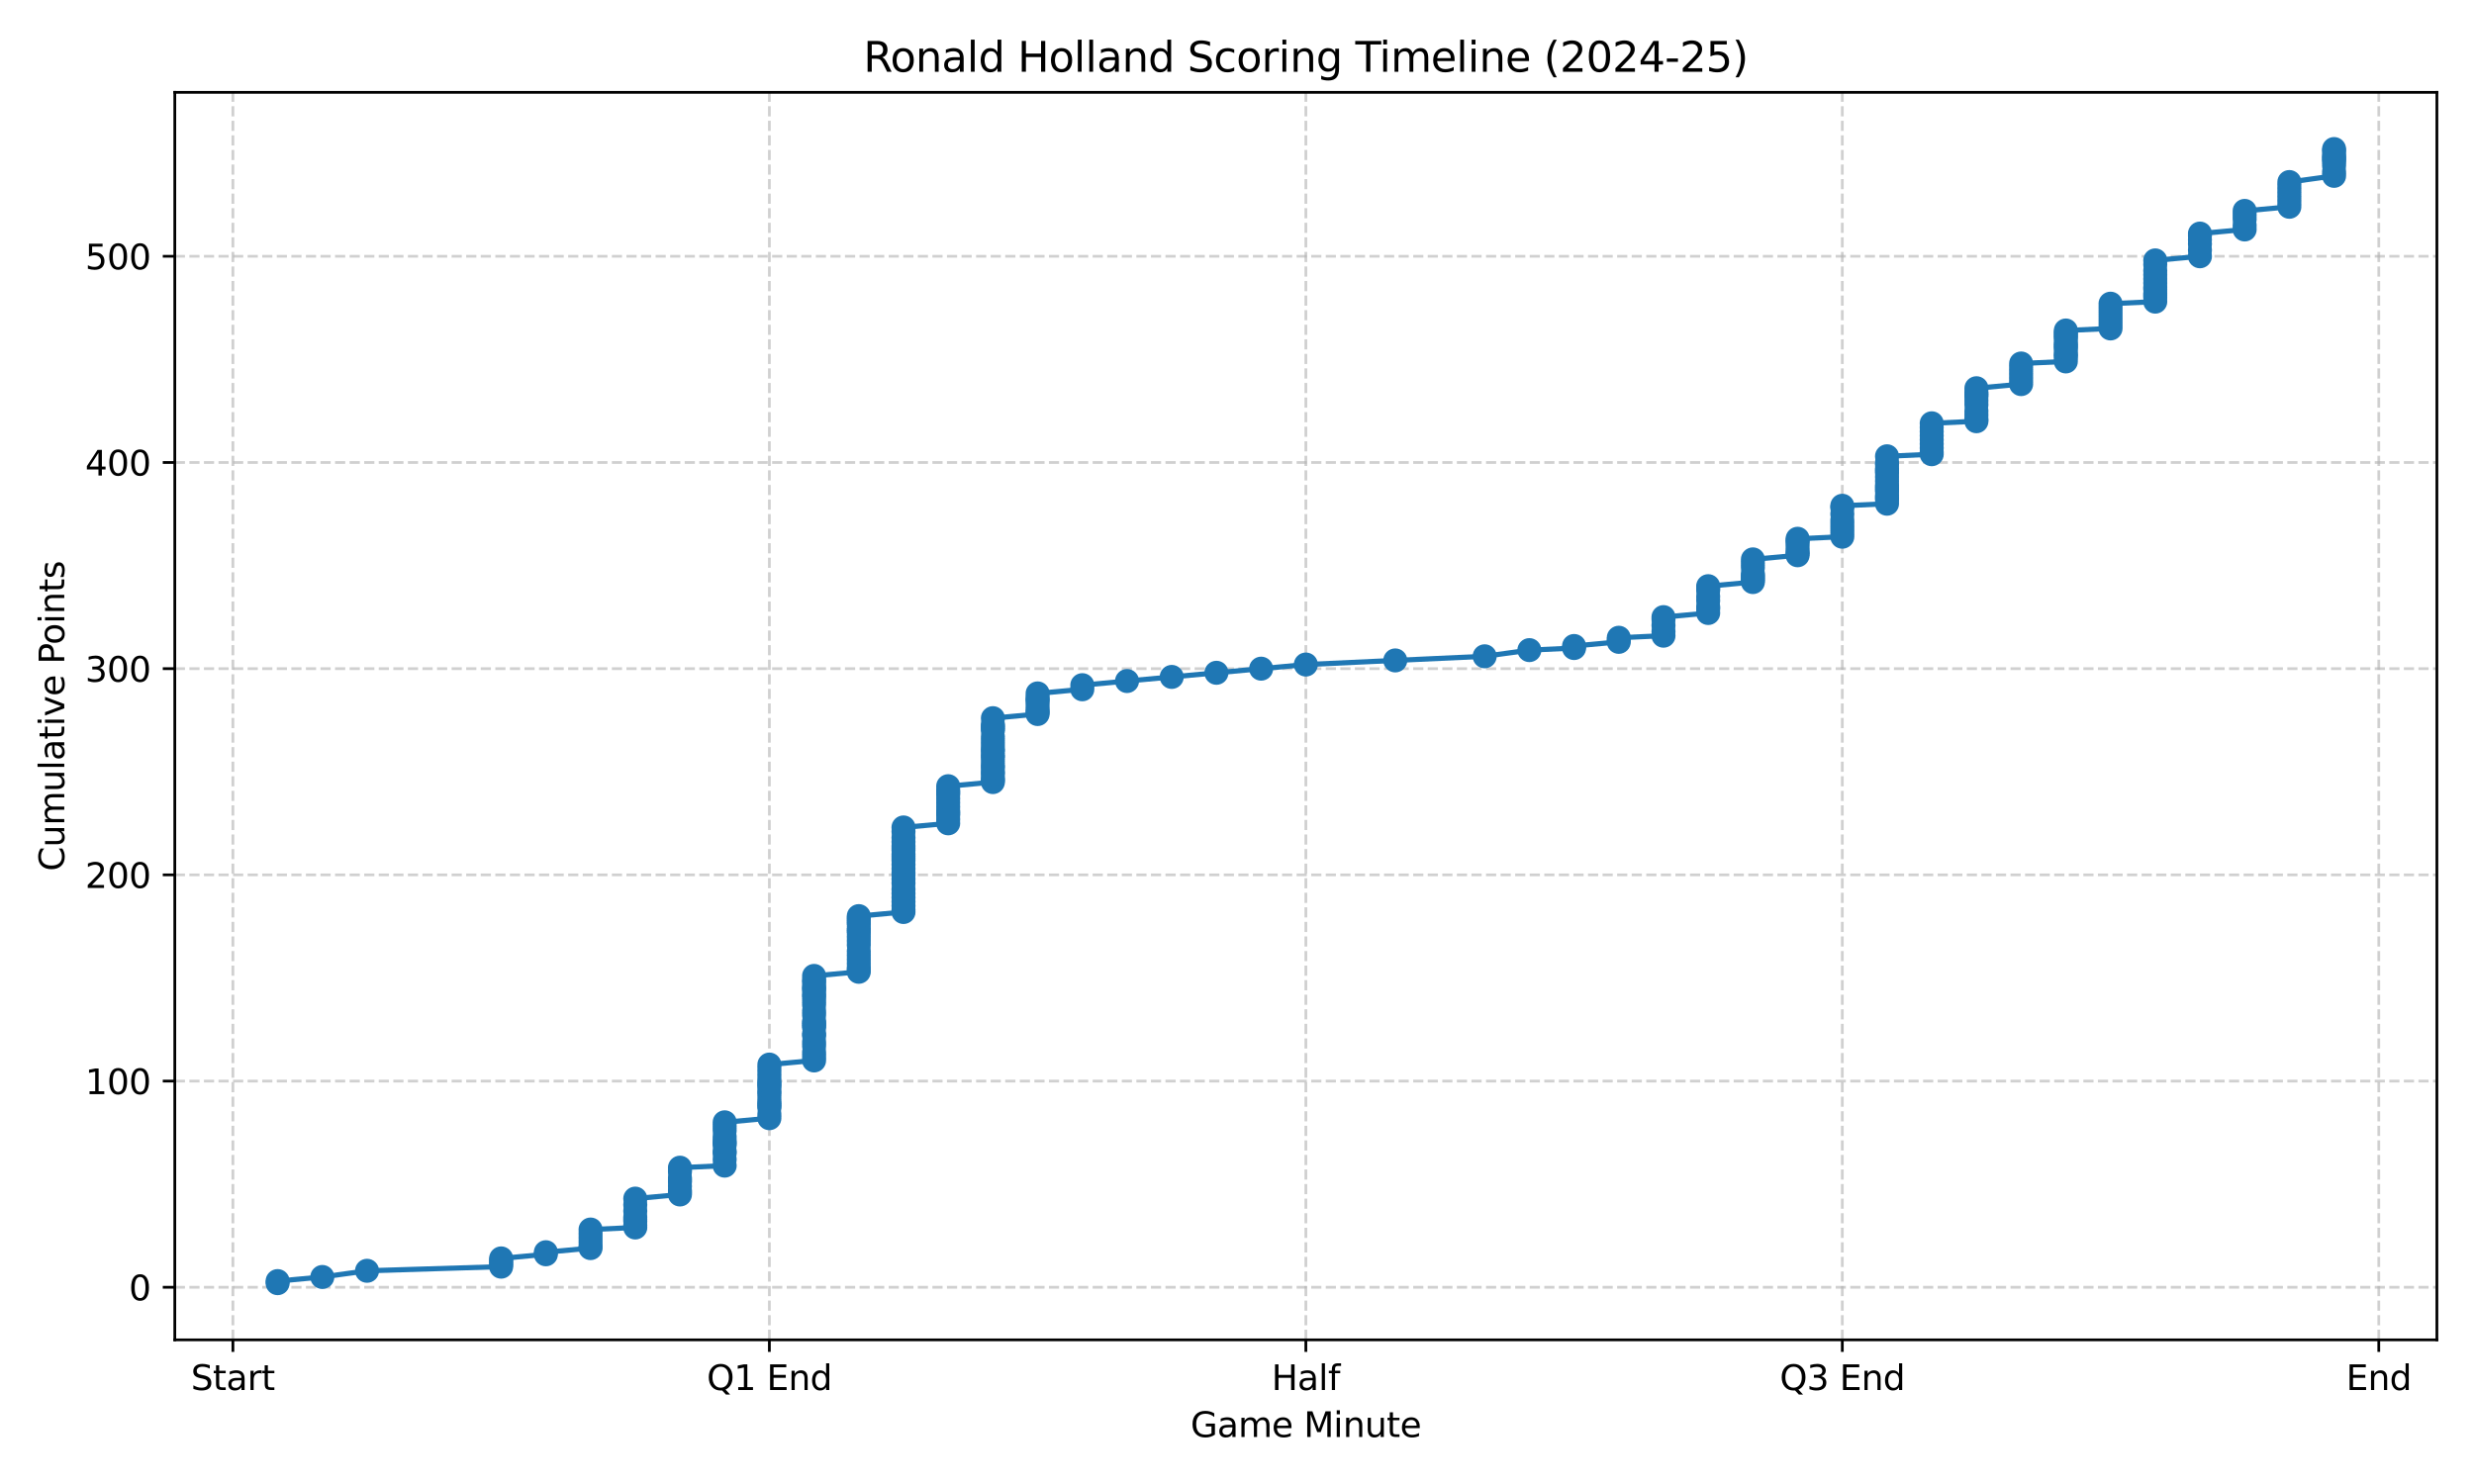 <?xml version="1.0" encoding="utf-8" standalone="no"?>
<!DOCTYPE svg PUBLIC "-//W3C//DTD SVG 1.1//EN"
  "http://www.w3.org/Graphics/SVG/1.1/DTD/svg11.dtd">
<svg xmlns:xlink="http://www.w3.org/1999/xlink" width="720pt" height="432pt" viewBox="0 0 720 432" xmlns="http://www.w3.org/2000/svg" version="1.1">
 <defs>
  <style type="text/css">*{stroke-linejoin: round; stroke-linecap: butt}</style>
 </defs>
 <g id="figure_1">
  <g id="patch_1">
   <path d="M 0 432 
L 720 432 
L 720 0 
L 0 0 
z
" style="fill: #ffffff"/>
  </g>
  <g id="axes_1">
   <g id="patch_2">
    <path d="M 50.87 390.04 
L 709.2 390.04 
L 709.2 26.88 
L 50.87 26.88 
z
" style="fill: #ffffff"/>
   </g>
   <g id="matplotlib.axis_1">
    <g id="xtick_1">
     <g id="line2d_1">
      <path d="M 67.784 390.04 
L 67.784 26.88 
" clip-path="url(#p2ff93504a6)" style="fill: none; stroke-dasharray: 2.96,1.28; stroke-dashoffset: 0; stroke: #b0b0b0; stroke-opacity: 0.6; stroke-width: 0.8"/>
     </g>
     <g id="line2d_2">
      <defs>
       <path id="m8f5fda8d2a" d="M 0 0 
L 0 3.5 
" style="stroke: #000000; stroke-width: 0.8"/>
      </defs>
      <g>
       <use xlink:href="#m8f5fda8d2a" x="67.784" y="390.04" style="stroke: #000000; stroke-width: 0.8"/>
      </g>
     </g>
     <g id="text_1">
      <!-- Start -->
      <g transform="translate(55.57 404.638) scale(0.1 -0.1)">
       <defs>
        <path id="DejaVuSans-53" d="M 3425 4513 
L 3425 3897 
Q 3066 4069 2747 4153 
Q 2428 4238 2131 4238 
Q 1616 4238 1336 4038 
Q 1056 3838 1056 3469 
Q 1056 3159 1242 3001 
Q 1428 2844 1947 2747 
L 2328 2669 
Q 3034 2534 3370 2195 
Q 3706 1856 3706 1288 
Q 3706 609 3251 259 
Q 2797 -91 1919 -91 
Q 1588 -91 1214 -16 
Q 841 59 441 206 
L 441 856 
Q 825 641 1194 531 
Q 1563 422 1919 422 
Q 2459 422 2753 634 
Q 3047 847 3047 1241 
Q 3047 1584 2836 1778 
Q 2625 1972 2144 2069 
L 1759 2144 
Q 1053 2284 737 2584 
Q 422 2884 422 3419 
Q 422 4038 858 4394 
Q 1294 4750 2059 4750 
Q 2388 4750 2728 4690 
Q 3069 4631 3425 4513 
z
" transform="scale(0.016)"/>
        <path id="DejaVuSans-74" d="M 1172 4494 
L 1172 3500 
L 2356 3500 
L 2356 3053 
L 1172 3053 
L 1172 1153 
Q 1172 725 1289 603 
Q 1406 481 1766 481 
L 2356 481 
L 2356 0 
L 1766 0 
Q 1100 0 847 248 
Q 594 497 594 1153 
L 594 3053 
L 172 3053 
L 172 3500 
L 594 3500 
L 594 4494 
L 1172 4494 
z
" transform="scale(0.016)"/>
        <path id="DejaVuSans-61" d="M 2194 1759 
Q 1497 1759 1228 1600 
Q 959 1441 959 1056 
Q 959 750 1161 570 
Q 1363 391 1709 391 
Q 2188 391 2477 730 
Q 2766 1069 2766 1631 
L 2766 1759 
L 2194 1759 
z
M 3341 1997 
L 3341 0 
L 2766 0 
L 2766 531 
Q 2569 213 2275 61 
Q 1981 -91 1556 -91 
Q 1019 -91 701 211 
Q 384 513 384 1019 
Q 384 1609 779 1909 
Q 1175 2209 1959 2209 
L 2766 2209 
L 2766 2266 
Q 2766 2663 2505 2880 
Q 2244 3097 1772 3097 
Q 1472 3097 1187 3025 
Q 903 2953 641 2809 
L 641 3341 
Q 956 3463 1253 3523 
Q 1550 3584 1831 3584 
Q 2591 3584 2966 3190 
Q 3341 2797 3341 1997 
z
" transform="scale(0.016)"/>
        <path id="DejaVuSans-72" d="M 2631 2963 
Q 2534 3019 2420 3045 
Q 2306 3072 2169 3072 
Q 1681 3072 1420 2755 
Q 1159 2438 1159 1844 
L 1159 0 
L 581 0 
L 581 3500 
L 1159 3500 
L 1159 2956 
Q 1341 3275 1631 3429 
Q 1922 3584 2338 3584 
Q 2397 3584 2469 3576 
Q 2541 3569 2628 3553 
L 2631 2963 
z
" transform="scale(0.016)"/>
       </defs>
       <use xlink:href="#DejaVuSans-53"/>
       <use xlink:href="#DejaVuSans-74" transform="translate(63.477 0)"/>
       <use xlink:href="#DejaVuSans-61" transform="translate(102.686 0)"/>
       <use xlink:href="#DejaVuSans-72" transform="translate(163.965 0)"/>
       <use xlink:href="#DejaVuSans-74" transform="translate(205.078 0)"/>
      </g>
     </g>
    </g>
    <g id="xtick_2">
     <g id="line2d_3">
      <path d="M 223.909 390.04 
L 223.909 26.88 
" clip-path="url(#p2ff93504a6)" style="fill: none; stroke-dasharray: 2.96,1.28; stroke-dashoffset: 0; stroke: #b0b0b0; stroke-opacity: 0.6; stroke-width: 0.8"/>
     </g>
     <g id="line2d_4">
      <g>
       <use xlink:href="#m8f5fda8d2a" x="223.909" y="390.04" style="stroke: #000000; stroke-width: 0.8"/>
      </g>
     </g>
     <g id="text_2">
      <!-- Q1 End -->
      <g transform="translate(205.701 404.638) scale(0.1 -0.1)">
       <defs>
        <path id="DejaVuSans-51" d="M 2522 4238 
Q 1834 4238 1429 3725 
Q 1025 3213 1025 2328 
Q 1025 1447 1429 934 
Q 1834 422 2522 422 
Q 3209 422 3611 934 
Q 4013 1447 4013 2328 
Q 4013 3213 3611 3725 
Q 3209 4238 2522 4238 
z
M 3406 84 
L 4238 -825 
L 3475 -825 
L 2784 -78 
Q 2681 -84 2626 -87 
Q 2572 -91 2522 -91 
Q 1538 -91 948 567 
Q 359 1225 359 2328 
Q 359 3434 948 4092 
Q 1538 4750 2522 4750 
Q 3503 4750 4090 4092 
Q 4678 3434 4678 2328 
Q 4678 1516 4351 937 
Q 4025 359 3406 84 
z
" transform="scale(0.016)"/>
        <path id="DejaVuSans-31" d="M 794 531 
L 1825 531 
L 1825 4091 
L 703 3866 
L 703 4441 
L 1819 4666 
L 2450 4666 
L 2450 531 
L 3481 531 
L 3481 0 
L 794 0 
L 794 531 
z
" transform="scale(0.016)"/>
        <path id="DejaVuSans-20" transform="scale(0.016)"/>
        <path id="DejaVuSans-45" d="M 628 4666 
L 3578 4666 
L 3578 4134 
L 1259 4134 
L 1259 2753 
L 3481 2753 
L 3481 2222 
L 1259 2222 
L 1259 531 
L 3634 531 
L 3634 0 
L 628 0 
L 628 4666 
z
" transform="scale(0.016)"/>
        <path id="DejaVuSans-6e" d="M 3513 2113 
L 3513 0 
L 2938 0 
L 2938 2094 
Q 2938 2591 2744 2837 
Q 2550 3084 2163 3084 
Q 1697 3084 1428 2787 
Q 1159 2491 1159 1978 
L 1159 0 
L 581 0 
L 581 3500 
L 1159 3500 
L 1159 2956 
Q 1366 3272 1645 3428 
Q 1925 3584 2291 3584 
Q 2894 3584 3203 3211 
Q 3513 2838 3513 2113 
z
" transform="scale(0.016)"/>
        <path id="DejaVuSans-64" d="M 2906 2969 
L 2906 4863 
L 3481 4863 
L 3481 0 
L 2906 0 
L 2906 525 
Q 2725 213 2448 61 
Q 2172 -91 1784 -91 
Q 1150 -91 751 415 
Q 353 922 353 1747 
Q 353 2572 751 3078 
Q 1150 3584 1784 3584 
Q 2172 3584 2448 3432 
Q 2725 3281 2906 2969 
z
M 947 1747 
Q 947 1113 1208 752 
Q 1469 391 1925 391 
Q 2381 391 2643 752 
Q 2906 1113 2906 1747 
Q 2906 2381 2643 2742 
Q 2381 3103 1925 3103 
Q 1469 3103 1208 2742 
Q 947 2381 947 1747 
z
" transform="scale(0.016)"/>
       </defs>
       <use xlink:href="#DejaVuSans-51"/>
       <use xlink:href="#DejaVuSans-31" transform="translate(78.711 0)"/>
       <use xlink:href="#DejaVuSans-20" transform="translate(142.334 0)"/>
       <use xlink:href="#DejaVuSans-45" transform="translate(174.121 0)"/>
       <use xlink:href="#DejaVuSans-6e" transform="translate(237.305 0)"/>
       <use xlink:href="#DejaVuSans-64" transform="translate(300.684 0)"/>
      </g>
     </g>
    </g>
    <g id="xtick_3">
     <g id="line2d_5">
      <path d="M 380.035 390.04 
L 380.035 26.88 
" clip-path="url(#p2ff93504a6)" style="fill: none; stroke-dasharray: 2.96,1.28; stroke-dashoffset: 0; stroke: #b0b0b0; stroke-opacity: 0.6; stroke-width: 0.8"/>
     </g>
     <g id="line2d_6">
      <g>
       <use xlink:href="#m8f5fda8d2a" x="380.035" y="390.04" style="stroke: #000000; stroke-width: 0.8"/>
      </g>
     </g>
     <g id="text_3">
      <!-- Half -->
      <g transform="translate(370.062 404.638) scale(0.1 -0.1)">
       <defs>
        <path id="DejaVuSans-48" d="M 628 4666 
L 1259 4666 
L 1259 2753 
L 3553 2753 
L 3553 4666 
L 4184 4666 
L 4184 0 
L 3553 0 
L 3553 2222 
L 1259 2222 
L 1259 0 
L 628 0 
L 628 4666 
z
" transform="scale(0.016)"/>
        <path id="DejaVuSans-6c" d="M 603 4863 
L 1178 4863 
L 1178 0 
L 603 0 
L 603 4863 
z
" transform="scale(0.016)"/>
        <path id="DejaVuSans-66" d="M 2375 4863 
L 2375 4384 
L 1825 4384 
Q 1516 4384 1395 4259 
Q 1275 4134 1275 3809 
L 1275 3500 
L 2222 3500 
L 2222 3053 
L 1275 3053 
L 1275 0 
L 697 0 
L 697 3053 
L 147 3053 
L 147 3500 
L 697 3500 
L 697 3744 
Q 697 4328 969 4595 
Q 1241 4863 1831 4863 
L 2375 4863 
z
" transform="scale(0.016)"/>
       </defs>
       <use xlink:href="#DejaVuSans-48"/>
       <use xlink:href="#DejaVuSans-61" transform="translate(75.195 0)"/>
       <use xlink:href="#DejaVuSans-6c" transform="translate(136.475 0)"/>
       <use xlink:href="#DejaVuSans-66" transform="translate(164.258 0)"/>
      </g>
     </g>
    </g>
    <g id="xtick_4">
     <g id="line2d_7">
      <path d="M 536.161 390.04 
L 536.161 26.88 
" clip-path="url(#p2ff93504a6)" style="fill: none; stroke-dasharray: 2.96,1.28; stroke-dashoffset: 0; stroke: #b0b0b0; stroke-opacity: 0.6; stroke-width: 0.8"/>
     </g>
     <g id="line2d_8">
      <g>
       <use xlink:href="#m8f5fda8d2a" x="536.161" y="390.04" style="stroke: #000000; stroke-width: 0.8"/>
      </g>
     </g>
     <g id="text_4">
      <!-- Q3 End -->
      <g transform="translate(517.952 404.638) scale(0.1 -0.1)">
       <defs>
        <path id="DejaVuSans-33" d="M 2597 2516 
Q 3050 2419 3304 2112 
Q 3559 1806 3559 1356 
Q 3559 666 3084 287 
Q 2609 -91 1734 -91 
Q 1441 -91 1130 -33 
Q 819 25 488 141 
L 488 750 
Q 750 597 1062 519 
Q 1375 441 1716 441 
Q 2309 441 2620 675 
Q 2931 909 2931 1356 
Q 2931 1769 2642 2001 
Q 2353 2234 1838 2234 
L 1294 2234 
L 1294 2753 
L 1863 2753 
Q 2328 2753 2575 2939 
Q 2822 3125 2822 3475 
Q 2822 3834 2567 4026 
Q 2313 4219 1838 4219 
Q 1578 4219 1281 4162 
Q 984 4106 628 3988 
L 628 4550 
Q 988 4650 1302 4700 
Q 1616 4750 1894 4750 
Q 2613 4750 3031 4423 
Q 3450 4097 3450 3541 
Q 3450 3153 3228 2886 
Q 3006 2619 2597 2516 
z
" transform="scale(0.016)"/>
       </defs>
       <use xlink:href="#DejaVuSans-51"/>
       <use xlink:href="#DejaVuSans-33" transform="translate(78.711 0)"/>
       <use xlink:href="#DejaVuSans-20" transform="translate(142.334 0)"/>
       <use xlink:href="#DejaVuSans-45" transform="translate(174.121 0)"/>
       <use xlink:href="#DejaVuSans-6e" transform="translate(237.305 0)"/>
       <use xlink:href="#DejaVuSans-64" transform="translate(300.684 0)"/>
      </g>
     </g>
    </g>
    <g id="xtick_5">
     <g id="line2d_9">
      <path d="M 692.286 390.04 
L 692.286 26.88 
" clip-path="url(#p2ff93504a6)" style="fill: none; stroke-dasharray: 2.96,1.28; stroke-dashoffset: 0; stroke: #b0b0b0; stroke-opacity: 0.6; stroke-width: 0.8"/>
     </g>
     <g id="line2d_10">
      <g>
       <use xlink:href="#m8f5fda8d2a" x="692.286" y="390.04" style="stroke: #000000; stroke-width: 0.8"/>
      </g>
     </g>
     <g id="text_5">
      <!-- End -->
      <g transform="translate(682.784 404.638) scale(0.1 -0.1)">
       <use xlink:href="#DejaVuSans-45"/>
       <use xlink:href="#DejaVuSans-6e" transform="translate(63.184 0)"/>
       <use xlink:href="#DejaVuSans-64" transform="translate(126.562 0)"/>
      </g>
     </g>
    </g>
    <g id="text_6">
     <!-- Game Minute -->
     <g transform="translate(346.483 418.317) scale(0.1 -0.1)">
      <defs>
       <path id="DejaVuSans-47" d="M 3809 666 
L 3809 1919 
L 2778 1919 
L 2778 2438 
L 4434 2438 
L 4434 434 
Q 4069 175 3628 42 
Q 3188 -91 2688 -91 
Q 1594 -91 976 548 
Q 359 1188 359 2328 
Q 359 3472 976 4111 
Q 1594 4750 2688 4750 
Q 3144 4750 3555 4637 
Q 3966 4525 4313 4306 
L 4313 3634 
Q 3963 3931 3569 4081 
Q 3175 4231 2741 4231 
Q 1884 4231 1454 3753 
Q 1025 3275 1025 2328 
Q 1025 1384 1454 906 
Q 1884 428 2741 428 
Q 3075 428 3337 486 
Q 3600 544 3809 666 
z
" transform="scale(0.016)"/>
       <path id="DejaVuSans-6d" d="M 3328 2828 
Q 3544 3216 3844 3400 
Q 4144 3584 4550 3584 
Q 5097 3584 5394 3201 
Q 5691 2819 5691 2113 
L 5691 0 
L 5113 0 
L 5113 2094 
Q 5113 2597 4934 2840 
Q 4756 3084 4391 3084 
Q 3944 3084 3684 2787 
Q 3425 2491 3425 1978 
L 3425 0 
L 2847 0 
L 2847 2094 
Q 2847 2600 2669 2842 
Q 2491 3084 2119 3084 
Q 1678 3084 1418 2786 
Q 1159 2488 1159 1978 
L 1159 0 
L 581 0 
L 581 3500 
L 1159 3500 
L 1159 2956 
Q 1356 3278 1631 3431 
Q 1906 3584 2284 3584 
Q 2666 3584 2933 3390 
Q 3200 3197 3328 2828 
z
" transform="scale(0.016)"/>
       <path id="DejaVuSans-65" d="M 3597 1894 
L 3597 1613 
L 953 1613 
Q 991 1019 1311 708 
Q 1631 397 2203 397 
Q 2534 397 2845 478 
Q 3156 559 3463 722 
L 3463 178 
Q 3153 47 2828 -22 
Q 2503 -91 2169 -91 
Q 1331 -91 842 396 
Q 353 884 353 1716 
Q 353 2575 817 3079 
Q 1281 3584 2069 3584 
Q 2775 3584 3186 3129 
Q 3597 2675 3597 1894 
z
M 3022 2063 
Q 3016 2534 2758 2815 
Q 2500 3097 2075 3097 
Q 1594 3097 1305 2825 
Q 1016 2553 972 2059 
L 3022 2063 
z
" transform="scale(0.016)"/>
       <path id="DejaVuSans-4d" d="M 628 4666 
L 1569 4666 
L 2759 1491 
L 3956 4666 
L 4897 4666 
L 4897 0 
L 4281 0 
L 4281 4097 
L 3078 897 
L 2444 897 
L 1241 4097 
L 1241 0 
L 628 0 
L 628 4666 
z
" transform="scale(0.016)"/>
       <path id="DejaVuSans-69" d="M 603 3500 
L 1178 3500 
L 1178 0 
L 603 0 
L 603 3500 
z
M 603 4863 
L 1178 4863 
L 1178 4134 
L 603 4134 
L 603 4863 
z
" transform="scale(0.016)"/>
       <path id="DejaVuSans-75" d="M 544 1381 
L 544 3500 
L 1119 3500 
L 1119 1403 
Q 1119 906 1312 657 
Q 1506 409 1894 409 
Q 2359 409 2629 706 
Q 2900 1003 2900 1516 
L 2900 3500 
L 3475 3500 
L 3475 0 
L 2900 0 
L 2900 538 
Q 2691 219 2414 64 
Q 2138 -91 1772 -91 
Q 1169 -91 856 284 
Q 544 659 544 1381 
z
M 1991 3584 
L 1991 3584 
z
" transform="scale(0.016)"/>
      </defs>
      <use xlink:href="#DejaVuSans-47"/>
      <use xlink:href="#DejaVuSans-61" transform="translate(77.49 0)"/>
      <use xlink:href="#DejaVuSans-6d" transform="translate(138.77 0)"/>
      <use xlink:href="#DejaVuSans-65" transform="translate(236.182 0)"/>
      <use xlink:href="#DejaVuSans-20" transform="translate(297.705 0)"/>
      <use xlink:href="#DejaVuSans-4d" transform="translate(329.492 0)"/>
      <use xlink:href="#DejaVuSans-69" transform="translate(415.771 0)"/>
      <use xlink:href="#DejaVuSans-6e" transform="translate(443.555 0)"/>
      <use xlink:href="#DejaVuSans-75" transform="translate(506.934 0)"/>
      <use xlink:href="#DejaVuSans-74" transform="translate(570.312 0)"/>
      <use xlink:href="#DejaVuSans-65" transform="translate(609.521 0)"/>
     </g>
    </g>
   </g>
   <g id="matplotlib.axis_2">
    <g id="ytick_1">
     <g id="line2d_11">
      <path d="M 50.87 374.733 
L 709.2 374.733 
" clip-path="url(#p2ff93504a6)" style="fill: none; stroke-dasharray: 2.96,1.28; stroke-dashoffset: 0; stroke: #b0b0b0; stroke-opacity: 0.6; stroke-width: 0.8"/>
     </g>
     <g id="line2d_12">
      <defs>
       <path id="m8134f6dc1c" d="M 0 0 
L -3.5 0 
" style="stroke: #000000; stroke-width: 0.8"/>
      </defs>
      <g>
       <use xlink:href="#m8134f6dc1c" x="50.87" y="374.733" style="stroke: #000000; stroke-width: 0.8"/>
      </g>
     </g>
     <g id="text_7">
      <!-- 0 -->
      <g transform="translate(37.508 378.532) scale(0.1 -0.1)">
       <defs>
        <path id="DejaVuSans-30" d="M 2034 4250 
Q 1547 4250 1301 3770 
Q 1056 3291 1056 2328 
Q 1056 1369 1301 889 
Q 1547 409 2034 409 
Q 2525 409 2770 889 
Q 3016 1369 3016 2328 
Q 3016 3291 2770 3770 
Q 2525 4250 2034 4250 
z
M 2034 4750 
Q 2819 4750 3233 4129 
Q 3647 3509 3647 2328 
Q 3647 1150 3233 529 
Q 2819 -91 2034 -91 
Q 1250 -91 836 529 
Q 422 1150 422 2328 
Q 422 3509 836 4129 
Q 1250 4750 2034 4750 
z
" transform="scale(0.016)"/>
       </defs>
       <use xlink:href="#DejaVuSans-30"/>
      </g>
     </g>
    </g>
    <g id="ytick_2">
     <g id="line2d_13">
      <path d="M 50.87 314.707 
L 709.2 314.707 
" clip-path="url(#p2ff93504a6)" style="fill: none; stroke-dasharray: 2.96,1.28; stroke-dashoffset: 0; stroke: #b0b0b0; stroke-opacity: 0.6; stroke-width: 0.8"/>
     </g>
     <g id="line2d_14">
      <g>
       <use xlink:href="#m8134f6dc1c" x="50.87" y="314.707" style="stroke: #000000; stroke-width: 0.8"/>
      </g>
     </g>
     <g id="text_8">
      <!-- 100 -->
      <g transform="translate(24.782 318.506) scale(0.1 -0.1)">
       <use xlink:href="#DejaVuSans-31"/>
       <use xlink:href="#DejaVuSans-30" transform="translate(63.623 0)"/>
       <use xlink:href="#DejaVuSans-30" transform="translate(127.246 0)"/>
      </g>
     </g>
    </g>
    <g id="ytick_3">
     <g id="line2d_15">
      <path d="M 50.87 254.68 
L 709.2 254.68 
" clip-path="url(#p2ff93504a6)" style="fill: none; stroke-dasharray: 2.96,1.28; stroke-dashoffset: 0; stroke: #b0b0b0; stroke-opacity: 0.6; stroke-width: 0.8"/>
     </g>
     <g id="line2d_16">
      <g>
       <use xlink:href="#m8134f6dc1c" x="50.87" y="254.68" style="stroke: #000000; stroke-width: 0.8"/>
      </g>
     </g>
     <g id="text_9">
      <!-- 200 -->
      <g transform="translate(24.782 258.48) scale(0.1 -0.1)">
       <defs>
        <path id="DejaVuSans-32" d="M 1228 531 
L 3431 531 
L 3431 0 
L 469 0 
L 469 531 
Q 828 903 1448 1529 
Q 2069 2156 2228 2338 
Q 2531 2678 2651 2914 
Q 2772 3150 2772 3378 
Q 2772 3750 2511 3984 
Q 2250 4219 1831 4219 
Q 1534 4219 1204 4116 
Q 875 4013 500 3803 
L 500 4441 
Q 881 4594 1212 4672 
Q 1544 4750 1819 4750 
Q 2544 4750 2975 4387 
Q 3406 4025 3406 3419 
Q 3406 3131 3298 2873 
Q 3191 2616 2906 2266 
Q 2828 2175 2409 1742 
Q 1991 1309 1228 531 
z
" transform="scale(0.016)"/>
       </defs>
       <use xlink:href="#DejaVuSans-32"/>
       <use xlink:href="#DejaVuSans-30" transform="translate(63.623 0)"/>
       <use xlink:href="#DejaVuSans-30" transform="translate(127.246 0)"/>
      </g>
     </g>
    </g>
    <g id="ytick_4">
     <g id="line2d_17">
      <path d="M 50.87 194.654 
L 709.2 194.654 
" clip-path="url(#p2ff93504a6)" style="fill: none; stroke-dasharray: 2.96,1.28; stroke-dashoffset: 0; stroke: #b0b0b0; stroke-opacity: 0.6; stroke-width: 0.8"/>
     </g>
     <g id="line2d_18">
      <g>
       <use xlink:href="#m8134f6dc1c" x="50.87" y="194.654" style="stroke: #000000; stroke-width: 0.8"/>
      </g>
     </g>
     <g id="text_10">
      <!-- 300 -->
      <g transform="translate(24.782 198.453) scale(0.1 -0.1)">
       <use xlink:href="#DejaVuSans-33"/>
       <use xlink:href="#DejaVuSans-30" transform="translate(63.623 0)"/>
       <use xlink:href="#DejaVuSans-30" transform="translate(127.246 0)"/>
      </g>
     </g>
    </g>
    <g id="ytick_5">
     <g id="line2d_19">
      <path d="M 50.87 134.627 
L 709.2 134.627 
" clip-path="url(#p2ff93504a6)" style="fill: none; stroke-dasharray: 2.96,1.28; stroke-dashoffset: 0; stroke: #b0b0b0; stroke-opacity: 0.6; stroke-width: 0.8"/>
     </g>
     <g id="line2d_20">
      <g>
       <use xlink:href="#m8134f6dc1c" x="50.87" y="134.627" style="stroke: #000000; stroke-width: 0.8"/>
      </g>
     </g>
     <g id="text_11">
      <!-- 400 -->
      <g transform="translate(24.782 138.427) scale(0.1 -0.1)">
       <defs>
        <path id="DejaVuSans-34" d="M 2419 4116 
L 825 1625 
L 2419 1625 
L 2419 4116 
z
M 2253 4666 
L 3047 4666 
L 3047 1625 
L 3713 1625 
L 3713 1100 
L 3047 1100 
L 3047 0 
L 2419 0 
L 2419 1100 
L 313 1100 
L 313 1709 
L 2253 4666 
z
" transform="scale(0.016)"/>
       </defs>
       <use xlink:href="#DejaVuSans-34"/>
       <use xlink:href="#DejaVuSans-30" transform="translate(63.623 0)"/>
       <use xlink:href="#DejaVuSans-30" transform="translate(127.246 0)"/>
      </g>
     </g>
    </g>
    <g id="ytick_6">
     <g id="line2d_21">
      <path d="M 50.87 74.601 
L 709.2 74.601 
" clip-path="url(#p2ff93504a6)" style="fill: none; stroke-dasharray: 2.96,1.28; stroke-dashoffset: 0; stroke: #b0b0b0; stroke-opacity: 0.6; stroke-width: 0.8"/>
     </g>
     <g id="line2d_22">
      <g>
       <use xlink:href="#m8134f6dc1c" x="50.87" y="74.601" style="stroke: #000000; stroke-width: 0.8"/>
      </g>
     </g>
     <g id="text_12">
      <!-- 500 -->
      <g transform="translate(24.782 78.4) scale(0.1 -0.1)">
       <defs>
        <path id="DejaVuSans-35" d="M 691 4666 
L 3169 4666 
L 3169 4134 
L 1269 4134 
L 1269 2991 
Q 1406 3038 1543 3061 
Q 1681 3084 1819 3084 
Q 2600 3084 3056 2656 
Q 3513 2228 3513 1497 
Q 3513 744 3044 326 
Q 2575 -91 1722 -91 
Q 1428 -91 1123 -41 
Q 819 9 494 109 
L 494 744 
Q 775 591 1075 516 
Q 1375 441 1709 441 
Q 2250 441 2565 725 
Q 2881 1009 2881 1497 
Q 2881 1984 2565 2268 
Q 2250 2553 1709 2553 
Q 1456 2553 1204 2497 
Q 953 2441 691 2322 
L 691 4666 
z
" transform="scale(0.016)"/>
       </defs>
       <use xlink:href="#DejaVuSans-35"/>
       <use xlink:href="#DejaVuSans-30" transform="translate(63.623 0)"/>
       <use xlink:href="#DejaVuSans-30" transform="translate(127.246 0)"/>
      </g>
     </g>
    </g>
    <g id="text_13">
     <!-- Cumulative Points -->
     <g transform="translate(18.703 253.602) rotate(-90) scale(0.1 -0.1)">
      <defs>
       <path id="DejaVuSans-43" d="M 4122 4306 
L 4122 3641 
Q 3803 3938 3442 4084 
Q 3081 4231 2675 4231 
Q 1875 4231 1450 3742 
Q 1025 3253 1025 2328 
Q 1025 1406 1450 917 
Q 1875 428 2675 428 
Q 3081 428 3442 575 
Q 3803 722 4122 1019 
L 4122 359 
Q 3791 134 3420 21 
Q 3050 -91 2638 -91 
Q 1578 -91 968 557 
Q 359 1206 359 2328 
Q 359 3453 968 4101 
Q 1578 4750 2638 4750 
Q 3056 4750 3426 4639 
Q 3797 4528 4122 4306 
z
" transform="scale(0.016)"/>
       <path id="DejaVuSans-76" d="M 191 3500 
L 800 3500 
L 1894 563 
L 2988 3500 
L 3597 3500 
L 2284 0 
L 1503 0 
L 191 3500 
z
" transform="scale(0.016)"/>
       <path id="DejaVuSans-50" d="M 1259 4147 
L 1259 2394 
L 2053 2394 
Q 2494 2394 2734 2622 
Q 2975 2850 2975 3272 
Q 2975 3691 2734 3919 
Q 2494 4147 2053 4147 
L 1259 4147 
z
M 628 4666 
L 2053 4666 
Q 2838 4666 3239 4311 
Q 3641 3956 3641 3272 
Q 3641 2581 3239 2228 
Q 2838 1875 2053 1875 
L 1259 1875 
L 1259 0 
L 628 0 
L 628 4666 
z
" transform="scale(0.016)"/>
       <path id="DejaVuSans-6f" d="M 1959 3097 
Q 1497 3097 1228 2736 
Q 959 2375 959 1747 
Q 959 1119 1226 758 
Q 1494 397 1959 397 
Q 2419 397 2687 759 
Q 2956 1122 2956 1747 
Q 2956 2369 2687 2733 
Q 2419 3097 1959 3097 
z
M 1959 3584 
Q 2709 3584 3137 3096 
Q 3566 2609 3566 1747 
Q 3566 888 3137 398 
Q 2709 -91 1959 -91 
Q 1206 -91 779 398 
Q 353 888 353 1747 
Q 353 2609 779 3096 
Q 1206 3584 1959 3584 
z
" transform="scale(0.016)"/>
       <path id="DejaVuSans-73" d="M 2834 3397 
L 2834 2853 
Q 2591 2978 2328 3040 
Q 2066 3103 1784 3103 
Q 1356 3103 1142 2972 
Q 928 2841 928 2578 
Q 928 2378 1081 2264 
Q 1234 2150 1697 2047 
L 1894 2003 
Q 2506 1872 2764 1633 
Q 3022 1394 3022 966 
Q 3022 478 2636 193 
Q 2250 -91 1575 -91 
Q 1294 -91 989 -36 
Q 684 19 347 128 
L 347 722 
Q 666 556 975 473 
Q 1284 391 1588 391 
Q 1994 391 2212 530 
Q 2431 669 2431 922 
Q 2431 1156 2273 1281 
Q 2116 1406 1581 1522 
L 1381 1569 
Q 847 1681 609 1914 
Q 372 2147 372 2553 
Q 372 3047 722 3315 
Q 1072 3584 1716 3584 
Q 2034 3584 2315 3537 
Q 2597 3491 2834 3397 
z
" transform="scale(0.016)"/>
      </defs>
      <use xlink:href="#DejaVuSans-43"/>
      <use xlink:href="#DejaVuSans-75" transform="translate(69.824 0)"/>
      <use xlink:href="#DejaVuSans-6d" transform="translate(133.203 0)"/>
      <use xlink:href="#DejaVuSans-75" transform="translate(230.615 0)"/>
      <use xlink:href="#DejaVuSans-6c" transform="translate(293.994 0)"/>
      <use xlink:href="#DejaVuSans-61" transform="translate(321.777 0)"/>
      <use xlink:href="#DejaVuSans-74" transform="translate(383.057 0)"/>
      <use xlink:href="#DejaVuSans-69" transform="translate(422.266 0)"/>
      <use xlink:href="#DejaVuSans-76" transform="translate(450.049 0)"/>
      <use xlink:href="#DejaVuSans-65" transform="translate(509.229 0)"/>
      <use xlink:href="#DejaVuSans-20" transform="translate(570.752 0)"/>
      <use xlink:href="#DejaVuSans-50" transform="translate(602.539 0)"/>
      <use xlink:href="#DejaVuSans-6f" transform="translate(659.217 0)"/>
      <use xlink:href="#DejaVuSans-69" transform="translate(720.398 0)"/>
      <use xlink:href="#DejaVuSans-6e" transform="translate(748.182 0)"/>
      <use xlink:href="#DejaVuSans-74" transform="translate(811.561 0)"/>
      <use xlink:href="#DejaVuSans-73" transform="translate(850.77 0)"/>
     </g>
    </g>
   </g>
   <g id="line2d_23">
    <path d="M 80.794 373.533 
L 80.794 372.932 
L 93.805 371.732 
L 106.815 369.931 
L 145.846 368.731 
L 145.846 366.33 
L 158.857 365.129 
L 158.857 364.529 
L 171.867 363.328 
L 171.867 357.926 
L 184.878 357.326 
L 184.878 348.922 
L 197.888 347.721 
L 197.888 339.918 
L 210.899 339.318 
L 210.899 326.712 
L 223.909 325.512 
L 223.909 309.905 
L 236.92 308.704 
L 236.92 284.093 
L 249.93 282.893 
L 249.93 266.686 
L 262.941 265.485 
L 262.941 240.874 
L 275.951 239.674 
L 275.951 228.869 
L 288.962 227.668 
L 288.962 209.06 
L 301.972 207.86 
L 301.972 201.857 
L 314.983 200.657 
L 314.983 199.456 
L 380.035 193.453 
L 432.077 191.052 
L 445.087 189.252 
L 458.098 188.651 
L 458.098 188.051 
L 471.108 186.85 
L 471.108 185.65 
L 484.119 185.05 
L 484.119 179.647 
L 497.129 178.447 
L 497.129 170.643 
L 510.14 169.443 
L 510.14 162.84 
L 523.15 161.639 
L 523.15 156.837 
L 536.161 156.237 
L 536.161 147.233 
L 549.171 146.633 
L 549.171 132.827 
L 562.182 132.226 
L 562.182 123.222 
L 575.192 122.622 
L 575.192 113.018 
L 588.203 111.817 
L 588.203 105.815 
L 601.213 105.215 
L 601.213 96.211 
L 614.224 95.61 
L 614.224 88.407 
L 627.234 87.807 
L 627.234 75.802 
L 640.244 74.601 
L 640.244 67.998 
L 653.255 66.798 
L 653.255 61.395 
L 666.265 60.195 
L 666.265 52.992 
L 679.276 51.191 
L 679.276 43.387 
L 679.276 43.387 
" clip-path="url(#p2ff93504a6)" style="fill: none; stroke: #1f77b4; stroke-width: 1.5; stroke-linecap: square"/>
    <defs>
     <path id="m813def75cd" d="M 0 3 
C 0.796 3 1.559 2.684 2.121 2.121 
C 2.684 1.559 3 0.796 3 0 
C 3 -0.796 2.684 -1.559 2.121 -2.121 
C 1.559 -2.684 0.796 -3 0 -3 
C -0.796 -3 -1.559 -2.684 -2.121 -2.121 
C -2.684 -1.559 -3 -0.796 -3 0 
C -3 0.796 -2.684 1.559 -2.121 2.121 
C -1.559 2.684 -0.796 3 0 3 
z
" style="stroke: #1f77b4"/>
    </defs>
    <g clip-path="url(#p2ff93504a6)">
     <use xlink:href="#m813def75cd" x="80.794" y="373.533" style="fill: #1f77b4; stroke: #1f77b4"/>
     <use xlink:href="#m813def75cd" x="80.794" y="372.932" style="fill: #1f77b4; stroke: #1f77b4"/>
     <use xlink:href="#m813def75cd" x="93.805" y="371.732" style="fill: #1f77b4; stroke: #1f77b4"/>
     <use xlink:href="#m813def75cd" x="106.815" y="369.931" style="fill: #1f77b4; stroke: #1f77b4"/>
     <use xlink:href="#m813def75cd" x="145.846" y="368.731" style="fill: #1f77b4; stroke: #1f77b4"/>
     <use xlink:href="#m813def75cd" x="145.846" y="368.13" style="fill: #1f77b4; stroke: #1f77b4"/>
     <use xlink:href="#m813def75cd" x="145.846" y="367.53" style="fill: #1f77b4; stroke: #1f77b4"/>
     <use xlink:href="#m813def75cd" x="145.846" y="366.93" style="fill: #1f77b4; stroke: #1f77b4"/>
     <use xlink:href="#m813def75cd" x="145.846" y="366.33" style="fill: #1f77b4; stroke: #1f77b4"/>
     <use xlink:href="#m813def75cd" x="158.857" y="365.129" style="fill: #1f77b4; stroke: #1f77b4"/>
     <use xlink:href="#m813def75cd" x="158.857" y="364.529" style="fill: #1f77b4; stroke: #1f77b4"/>
     <use xlink:href="#m813def75cd" x="171.867" y="363.328" style="fill: #1f77b4; stroke: #1f77b4"/>
     <use xlink:href="#m813def75cd" x="171.867" y="362.728" style="fill: #1f77b4; stroke: #1f77b4"/>
     <use xlink:href="#m813def75cd" x="171.867" y="361.527" style="fill: #1f77b4; stroke: #1f77b4"/>
     <use xlink:href="#m813def75cd" x="171.867" y="360.327" style="fill: #1f77b4; stroke: #1f77b4"/>
     <use xlink:href="#m813def75cd" x="171.867" y="359.126" style="fill: #1f77b4; stroke: #1f77b4"/>
     <use xlink:href="#m813def75cd" x="171.867" y="357.926" style="fill: #1f77b4; stroke: #1f77b4"/>
     <use xlink:href="#m813def75cd" x="184.878" y="357.326" style="fill: #1f77b4; stroke: #1f77b4"/>
     <use xlink:href="#m813def75cd" x="184.878" y="356.725" style="fill: #1f77b4; stroke: #1f77b4"/>
     <use xlink:href="#m813def75cd" x="184.878" y="355.525" style="fill: #1f77b4; stroke: #1f77b4"/>
     <use xlink:href="#m813def75cd" x="184.878" y="354.925" style="fill: #1f77b4; stroke: #1f77b4"/>
     <use xlink:href="#m813def75cd" x="184.878" y="354.324" style="fill: #1f77b4; stroke: #1f77b4"/>
     <use xlink:href="#m813def75cd" x="184.878" y="352.523" style="fill: #1f77b4; stroke: #1f77b4"/>
     <use xlink:href="#m813def75cd" x="184.878" y="350.723" style="fill: #1f77b4; stroke: #1f77b4"/>
     <use xlink:href="#m813def75cd" x="184.878" y="348.922" style="fill: #1f77b4; stroke: #1f77b4"/>
     <use xlink:href="#m813def75cd" x="197.888" y="347.721" style="fill: #1f77b4; stroke: #1f77b4"/>
     <use xlink:href="#m813def75cd" x="197.888" y="347.121" style="fill: #1f77b4; stroke: #1f77b4"/>
     <use xlink:href="#m813def75cd" x="197.888" y="346.521" style="fill: #1f77b4; stroke: #1f77b4"/>
     <use xlink:href="#m813def75cd" x="197.888" y="345.32" style="fill: #1f77b4; stroke: #1f77b4"/>
     <use xlink:href="#m813def75cd" x="197.888" y="344.12" style="fill: #1f77b4; stroke: #1f77b4"/>
     <use xlink:href="#m813def75cd" x="197.888" y="343.52" style="fill: #1f77b4; stroke: #1f77b4"/>
     <use xlink:href="#m813def75cd" x="197.888" y="342.919" style="fill: #1f77b4; stroke: #1f77b4"/>
     <use xlink:href="#m813def75cd" x="197.888" y="341.118" style="fill: #1f77b4; stroke: #1f77b4"/>
     <use xlink:href="#m813def75cd" x="197.888" y="340.518" style="fill: #1f77b4; stroke: #1f77b4"/>
     <use xlink:href="#m813def75cd" x="197.888" y="339.918" style="fill: #1f77b4; stroke: #1f77b4"/>
     <use xlink:href="#m813def75cd" x="210.899" y="339.318" style="fill: #1f77b4; stroke: #1f77b4"/>
     <use xlink:href="#m813def75cd" x="210.899" y="337.517" style="fill: #1f77b4; stroke: #1f77b4"/>
     <use xlink:href="#m813def75cd" x="210.899" y="335.716" style="fill: #1f77b4; stroke: #1f77b4"/>
     <use xlink:href="#m813def75cd" x="210.899" y="335.116" style="fill: #1f77b4; stroke: #1f77b4"/>
     <use xlink:href="#m813def75cd" x="210.899" y="333.315" style="fill: #1f77b4; stroke: #1f77b4"/>
     <use xlink:href="#m813def75cd" x="210.899" y="332.715" style="fill: #1f77b4; stroke: #1f77b4"/>
     <use xlink:href="#m813def75cd" x="210.899" y="332.114" style="fill: #1f77b4; stroke: #1f77b4"/>
     <use xlink:href="#m813def75cd" x="210.899" y="330.914" style="fill: #1f77b4; stroke: #1f77b4"/>
     <use xlink:href="#m813def75cd" x="210.899" y="329.113" style="fill: #1f77b4; stroke: #1f77b4"/>
     <use xlink:href="#m813def75cd" x="210.899" y="327.913" style="fill: #1f77b4; stroke: #1f77b4"/>
     <use xlink:href="#m813def75cd" x="210.899" y="326.712" style="fill: #1f77b4; stroke: #1f77b4"/>
     <use xlink:href="#m813def75cd" x="223.909" y="325.512" style="fill: #1f77b4; stroke: #1f77b4"/>
     <use xlink:href="#m813def75cd" x="223.909" y="324.311" style="fill: #1f77b4; stroke: #1f77b4"/>
     <use xlink:href="#m813def75cd" x="223.909" y="322.51" style="fill: #1f77b4; stroke: #1f77b4"/>
     <use xlink:href="#m813def75cd" x="223.909" y="321.91" style="fill: #1f77b4; stroke: #1f77b4"/>
     <use xlink:href="#m813def75cd" x="223.909" y="321.31" style="fill: #1f77b4; stroke: #1f77b4"/>
     <use xlink:href="#m813def75cd" x="223.909" y="320.709" style="fill: #1f77b4; stroke: #1f77b4"/>
     <use xlink:href="#m813def75cd" x="223.909" y="319.509" style="fill: #1f77b4; stroke: #1f77b4"/>
     <use xlink:href="#m813def75cd" x="223.909" y="318.308" style="fill: #1f77b4; stroke: #1f77b4"/>
     <use xlink:href="#m813def75cd" x="223.909" y="317.708" style="fill: #1f77b4; stroke: #1f77b4"/>
     <use xlink:href="#m813def75cd" x="223.909" y="316.508" style="fill: #1f77b4; stroke: #1f77b4"/>
     <use xlink:href="#m813def75cd" x="223.909" y="315.907" style="fill: #1f77b4; stroke: #1f77b4"/>
     <use xlink:href="#m813def75cd" x="223.909" y="315.307" style="fill: #1f77b4; stroke: #1f77b4"/>
     <use xlink:href="#m813def75cd" x="223.909" y="314.707" style="fill: #1f77b4; stroke: #1f77b4"/>
     <use xlink:href="#m813def75cd" x="223.909" y="313.506" style="fill: #1f77b4; stroke: #1f77b4"/>
     <use xlink:href="#m813def75cd" x="223.909" y="312.306" style="fill: #1f77b4; stroke: #1f77b4"/>
     <use xlink:href="#m813def75cd" x="223.909" y="311.105" style="fill: #1f77b4; stroke: #1f77b4"/>
     <use xlink:href="#m813def75cd" x="223.909" y="309.905" style="fill: #1f77b4; stroke: #1f77b4"/>
     <use xlink:href="#m813def75cd" x="236.92" y="308.704" style="fill: #1f77b4; stroke: #1f77b4"/>
     <use xlink:href="#m813def75cd" x="236.92" y="307.504" style="fill: #1f77b4; stroke: #1f77b4"/>
     <use xlink:href="#m813def75cd" x="236.92" y="306.303" style="fill: #1f77b4; stroke: #1f77b4"/>
     <use xlink:href="#m813def75cd" x="236.92" y="304.502" style="fill: #1f77b4; stroke: #1f77b4"/>
     <use xlink:href="#m813def75cd" x="236.92" y="303.302" style="fill: #1f77b4; stroke: #1f77b4"/>
     <use xlink:href="#m813def75cd" x="236.92" y="301.501" style="fill: #1f77b4; stroke: #1f77b4"/>
     <use xlink:href="#m813def75cd" x="236.92" y="300.901" style="fill: #1f77b4; stroke: #1f77b4"/>
     <use xlink:href="#m813def75cd" x="236.92" y="299.1" style="fill: #1f77b4; stroke: #1f77b4"/>
     <use xlink:href="#m813def75cd" x="236.92" y="298.5" style="fill: #1f77b4; stroke: #1f77b4"/>
     <use xlink:href="#m813def75cd" x="236.92" y="297.899" style="fill: #1f77b4; stroke: #1f77b4"/>
     <use xlink:href="#m813def75cd" x="236.92" y="297.299" style="fill: #1f77b4; stroke: #1f77b4"/>
     <use xlink:href="#m813def75cd" x="236.92" y="295.498" style="fill: #1f77b4; stroke: #1f77b4"/>
     <use xlink:href="#m813def75cd" x="236.92" y="294.298" style="fill: #1f77b4; stroke: #1f77b4"/>
     <use xlink:href="#m813def75cd" x="236.92" y="292.497" style="fill: #1f77b4; stroke: #1f77b4"/>
     <use xlink:href="#m813def75cd" x="236.92" y="291.296" style="fill: #1f77b4; stroke: #1f77b4"/>
     <use xlink:href="#m813def75cd" x="236.92" y="290.096" style="fill: #1f77b4; stroke: #1f77b4"/>
     <use xlink:href="#m813def75cd" x="236.92" y="289.496" style="fill: #1f77b4; stroke: #1f77b4"/>
     <use xlink:href="#m813def75cd" x="236.92" y="288.295" style="fill: #1f77b4; stroke: #1f77b4"/>
     <use xlink:href="#m813def75cd" x="236.92" y="287.695" style="fill: #1f77b4; stroke: #1f77b4"/>
     <use xlink:href="#m813def75cd" x="236.92" y="287.095" style="fill: #1f77b4; stroke: #1f77b4"/>
     <use xlink:href="#m813def75cd" x="236.92" y="285.894" style="fill: #1f77b4; stroke: #1f77b4"/>
     <use xlink:href="#m813def75cd" x="236.92" y="285.294" style="fill: #1f77b4; stroke: #1f77b4"/>
     <use xlink:href="#m813def75cd" x="236.92" y="284.093" style="fill: #1f77b4; stroke: #1f77b4"/>
     <use xlink:href="#m813def75cd" x="249.93" y="282.893" style="fill: #1f77b4; stroke: #1f77b4"/>
     <use xlink:href="#m813def75cd" x="249.93" y="282.293" style="fill: #1f77b4; stroke: #1f77b4"/>
     <use xlink:href="#m813def75cd" x="249.93" y="281.692" style="fill: #1f77b4; stroke: #1f77b4"/>
     <use xlink:href="#m813def75cd" x="249.93" y="280.492" style="fill: #1f77b4; stroke: #1f77b4"/>
     <use xlink:href="#m813def75cd" x="249.93" y="279.291" style="fill: #1f77b4; stroke: #1f77b4"/>
     <use xlink:href="#m813def75cd" x="249.93" y="278.091" style="fill: #1f77b4; stroke: #1f77b4"/>
     <use xlink:href="#m813def75cd" x="249.93" y="276.89" style="fill: #1f77b4; stroke: #1f77b4"/>
     <use xlink:href="#m813def75cd" x="249.93" y="275.089" style="fill: #1f77b4; stroke: #1f77b4"/>
     <use xlink:href="#m813def75cd" x="249.93" y="273.889" style="fill: #1f77b4; stroke: #1f77b4"/>
     <use xlink:href="#m813def75cd" x="249.93" y="272.688" style="fill: #1f77b4; stroke: #1f77b4"/>
     <use xlink:href="#m813def75cd" x="249.93" y="271.488" style="fill: #1f77b4; stroke: #1f77b4"/>
     <use xlink:href="#m813def75cd" x="249.93" y="270.888" style="fill: #1f77b4; stroke: #1f77b4"/>
     <use xlink:href="#m813def75cd" x="249.93" y="270.287" style="fill: #1f77b4; stroke: #1f77b4"/>
     <use xlink:href="#m813def75cd" x="249.93" y="269.087" style="fill: #1f77b4; stroke: #1f77b4"/>
     <use xlink:href="#m813def75cd" x="249.93" y="268.486" style="fill: #1f77b4; stroke: #1f77b4"/>
     <use xlink:href="#m813def75cd" x="249.93" y="267.886" style="fill: #1f77b4; stroke: #1f77b4"/>
     <use xlink:href="#m813def75cd" x="249.93" y="267.286" style="fill: #1f77b4; stroke: #1f77b4"/>
     <use xlink:href="#m813def75cd" x="249.93" y="266.686" style="fill: #1f77b4; stroke: #1f77b4"/>
     <use xlink:href="#m813def75cd" x="262.941" y="265.485" style="fill: #1f77b4; stroke: #1f77b4"/>
     <use xlink:href="#m813def75cd" x="262.941" y="264.885" style="fill: #1f77b4; stroke: #1f77b4"/>
     <use xlink:href="#m813def75cd" x="262.941" y="263.684" style="fill: #1f77b4; stroke: #1f77b4"/>
     <use xlink:href="#m813def75cd" x="262.941" y="262.484" style="fill: #1f77b4; stroke: #1f77b4"/>
     <use xlink:href="#m813def75cd" x="262.941" y="261.283" style="fill: #1f77b4; stroke: #1f77b4"/>
     <use xlink:href="#m813def75cd" x="262.941" y="260.083" style="fill: #1f77b4; stroke: #1f77b4"/>
     <use xlink:href="#m813def75cd" x="262.941" y="258.882" style="fill: #1f77b4; stroke: #1f77b4"/>
     <use xlink:href="#m813def75cd" x="262.941" y="257.081" style="fill: #1f77b4; stroke: #1f77b4"/>
     <use xlink:href="#m813def75cd" x="262.941" y="255.881" style="fill: #1f77b4; stroke: #1f77b4"/>
     <use xlink:href="#m813def75cd" x="262.941" y="254.68" style="fill: #1f77b4; stroke: #1f77b4"/>
     <use xlink:href="#m813def75cd" x="262.941" y="254.08" style="fill: #1f77b4; stroke: #1f77b4"/>
     <use xlink:href="#m813def75cd" x="262.941" y="252.88" style="fill: #1f77b4; stroke: #1f77b4"/>
     <use xlink:href="#m813def75cd" x="262.941" y="251.679" style="fill: #1f77b4; stroke: #1f77b4"/>
     <use xlink:href="#m813def75cd" x="262.941" y="250.479" style="fill: #1f77b4; stroke: #1f77b4"/>
     <use xlink:href="#m813def75cd" x="262.941" y="249.878" style="fill: #1f77b4; stroke: #1f77b4"/>
     <use xlink:href="#m813def75cd" x="262.941" y="249.278" style="fill: #1f77b4; stroke: #1f77b4"/>
     <use xlink:href="#m813def75cd" x="262.941" y="248.678" style="fill: #1f77b4; stroke: #1f77b4"/>
     <use xlink:href="#m813def75cd" x="262.941" y="247.477" style="fill: #1f77b4; stroke: #1f77b4"/>
     <use xlink:href="#m813def75cd" x="262.941" y="246.877" style="fill: #1f77b4; stroke: #1f77b4"/>
     <use xlink:href="#m813def75cd" x="262.941" y="246.277" style="fill: #1f77b4; stroke: #1f77b4"/>
     <use xlink:href="#m813def75cd" x="262.941" y="245.076" style="fill: #1f77b4; stroke: #1f77b4"/>
     <use xlink:href="#m813def75cd" x="262.941" y="243.876" style="fill: #1f77b4; stroke: #1f77b4"/>
     <use xlink:href="#m813def75cd" x="262.941" y="242.075" style="fill: #1f77b4; stroke: #1f77b4"/>
     <use xlink:href="#m813def75cd" x="262.941" y="240.874" style="fill: #1f77b4; stroke: #1f77b4"/>
     <use xlink:href="#m813def75cd" x="275.951" y="239.674" style="fill: #1f77b4; stroke: #1f77b4"/>
     <use xlink:href="#m813def75cd" x="275.951" y="238.473" style="fill: #1f77b4; stroke: #1f77b4"/>
     <use xlink:href="#m813def75cd" x="275.951" y="237.273" style="fill: #1f77b4; stroke: #1f77b4"/>
     <use xlink:href="#m813def75cd" x="275.951" y="236.672" style="fill: #1f77b4; stroke: #1f77b4"/>
     <use xlink:href="#m813def75cd" x="275.951" y="236.072" style="fill: #1f77b4; stroke: #1f77b4"/>
     <use xlink:href="#m813def75cd" x="275.951" y="234.872" style="fill: #1f77b4; stroke: #1f77b4"/>
     <use xlink:href="#m813def75cd" x="275.951" y="233.671" style="fill: #1f77b4; stroke: #1f77b4"/>
     <use xlink:href="#m813def75cd" x="275.951" y="232.471" style="fill: #1f77b4; stroke: #1f77b4"/>
     <use xlink:href="#m813def75cd" x="275.951" y="231.27" style="fill: #1f77b4; stroke: #1f77b4"/>
     <use xlink:href="#m813def75cd" x="275.951" y="230.67" style="fill: #1f77b4; stroke: #1f77b4"/>
     <use xlink:href="#m813def75cd" x="275.951" y="230.07" style="fill: #1f77b4; stroke: #1f77b4"/>
     <use xlink:href="#m813def75cd" x="275.951" y="228.869" style="fill: #1f77b4; stroke: #1f77b4"/>
     <use xlink:href="#m813def75cd" x="288.962" y="227.668" style="fill: #1f77b4; stroke: #1f77b4"/>
     <use xlink:href="#m813def75cd" x="288.962" y="227.068" style="fill: #1f77b4; stroke: #1f77b4"/>
     <use xlink:href="#m813def75cd" x="288.962" y="226.468" style="fill: #1f77b4; stroke: #1f77b4"/>
     <use xlink:href="#m813def75cd" x="288.962" y="225.267" style="fill: #1f77b4; stroke: #1f77b4"/>
     <use xlink:href="#m813def75cd" x="288.962" y="224.667" style="fill: #1f77b4; stroke: #1f77b4"/>
     <use xlink:href="#m813def75cd" x="288.962" y="223.467" style="fill: #1f77b4; stroke: #1f77b4"/>
     <use xlink:href="#m813def75cd" x="288.962" y="222.866" style="fill: #1f77b4; stroke: #1f77b4"/>
     <use xlink:href="#m813def75cd" x="288.962" y="221.666" style="fill: #1f77b4; stroke: #1f77b4"/>
     <use xlink:href="#m813def75cd" x="288.962" y="220.465" style="fill: #1f77b4; stroke: #1f77b4"/>
     <use xlink:href="#m813def75cd" x="288.962" y="219.865" style="fill: #1f77b4; stroke: #1f77b4"/>
     <use xlink:href="#m813def75cd" x="288.962" y="218.664" style="fill: #1f77b4; stroke: #1f77b4"/>
     <use xlink:href="#m813def75cd" x="288.962" y="218.064" style="fill: #1f77b4; stroke: #1f77b4"/>
     <use xlink:href="#m813def75cd" x="288.962" y="216.864" style="fill: #1f77b4; stroke: #1f77b4"/>
     <use xlink:href="#m813def75cd" x="288.962" y="215.663" style="fill: #1f77b4; stroke: #1f77b4"/>
     <use xlink:href="#m813def75cd" x="288.962" y="214.463" style="fill: #1f77b4; stroke: #1f77b4"/>
     <use xlink:href="#m813def75cd" x="288.962" y="212.662" style="fill: #1f77b4; stroke: #1f77b4"/>
     <use xlink:href="#m813def75cd" x="288.962" y="212.062" style="fill: #1f77b4; stroke: #1f77b4"/>
     <use xlink:href="#m813def75cd" x="288.962" y="211.461" style="fill: #1f77b4; stroke: #1f77b4"/>
     <use xlink:href="#m813def75cd" x="288.962" y="210.861" style="fill: #1f77b4; stroke: #1f77b4"/>
     <use xlink:href="#m813def75cd" x="288.962" y="209.06" style="fill: #1f77b4; stroke: #1f77b4"/>
     <use xlink:href="#m813def75cd" x="301.972" y="207.86" style="fill: #1f77b4; stroke: #1f77b4"/>
     <use xlink:href="#m813def75cd" x="301.972" y="207.259" style="fill: #1f77b4; stroke: #1f77b4"/>
     <use xlink:href="#m813def75cd" x="301.972" y="206.659" style="fill: #1f77b4; stroke: #1f77b4"/>
     <use xlink:href="#m813def75cd" x="301.972" y="205.459" style="fill: #1f77b4; stroke: #1f77b4"/>
     <use xlink:href="#m813def75cd" x="301.972" y="204.258" style="fill: #1f77b4; stroke: #1f77b4"/>
     <use xlink:href="#m813def75cd" x="301.972" y="203.658" style="fill: #1f77b4; stroke: #1f77b4"/>
     <use xlink:href="#m813def75cd" x="301.972" y="203.058" style="fill: #1f77b4; stroke: #1f77b4"/>
     <use xlink:href="#m813def75cd" x="301.972" y="201.857" style="fill: #1f77b4; stroke: #1f77b4"/>
     <use xlink:href="#m813def75cd" x="314.983" y="200.657" style="fill: #1f77b4; stroke: #1f77b4"/>
     <use xlink:href="#m813def75cd" x="314.983" y="199.456" style="fill: #1f77b4; stroke: #1f77b4"/>
     <use xlink:href="#m813def75cd" x="327.993" y="198.256" style="fill: #1f77b4; stroke: #1f77b4"/>
     <use xlink:href="#m813def75cd" x="341.004" y="197.055" style="fill: #1f77b4; stroke: #1f77b4"/>
     <use xlink:href="#m813def75cd" x="354.014" y="195.854" style="fill: #1f77b4; stroke: #1f77b4"/>
     <use xlink:href="#m813def75cd" x="367.025" y="194.654" style="fill: #1f77b4; stroke: #1f77b4"/>
     <use xlink:href="#m813def75cd" x="380.035" y="193.453" style="fill: #1f77b4; stroke: #1f77b4"/>
     <use xlink:href="#m813def75cd" x="406.056" y="192.253" style="fill: #1f77b4; stroke: #1f77b4"/>
     <use xlink:href="#m813def75cd" x="432.077" y="191.052" style="fill: #1f77b4; stroke: #1f77b4"/>
     <use xlink:href="#m813def75cd" x="445.087" y="189.252" style="fill: #1f77b4; stroke: #1f77b4"/>
     <use xlink:href="#m813def75cd" x="458.098" y="188.651" style="fill: #1f77b4; stroke: #1f77b4"/>
     <use xlink:href="#m813def75cd" x="458.098" y="188.051" style="fill: #1f77b4; stroke: #1f77b4"/>
     <use xlink:href="#m813def75cd" x="471.108" y="186.85" style="fill: #1f77b4; stroke: #1f77b4"/>
     <use xlink:href="#m813def75cd" x="471.108" y="186.25" style="fill: #1f77b4; stroke: #1f77b4"/>
     <use xlink:href="#m813def75cd" x="471.108" y="185.65" style="fill: #1f77b4; stroke: #1f77b4"/>
     <use xlink:href="#m813def75cd" x="484.119" y="185.05" style="fill: #1f77b4; stroke: #1f77b4"/>
     <use xlink:href="#m813def75cd" x="484.119" y="183.849" style="fill: #1f77b4; stroke: #1f77b4"/>
     <use xlink:href="#m813def75cd" x="484.119" y="182.048" style="fill: #1f77b4; stroke: #1f77b4"/>
     <use xlink:href="#m813def75cd" x="484.119" y="180.248" style="fill: #1f77b4; stroke: #1f77b4"/>
     <use xlink:href="#m813def75cd" x="484.119" y="179.647" style="fill: #1f77b4; stroke: #1f77b4"/>
     <use xlink:href="#m813def75cd" x="497.129" y="178.447" style="fill: #1f77b4; stroke: #1f77b4"/>
     <use xlink:href="#m813def75cd" x="497.129" y="177.246" style="fill: #1f77b4; stroke: #1f77b4"/>
     <use xlink:href="#m813def75cd" x="497.129" y="176.646" style="fill: #1f77b4; stroke: #1f77b4"/>
     <use xlink:href="#m813def75cd" x="497.129" y="174.845" style="fill: #1f77b4; stroke: #1f77b4"/>
     <use xlink:href="#m813def75cd" x="497.129" y="173.645" style="fill: #1f77b4; stroke: #1f77b4"/>
     <use xlink:href="#m813def75cd" x="497.129" y="171.844" style="fill: #1f77b4; stroke: #1f77b4"/>
     <use xlink:href="#m813def75cd" x="497.129" y="171.244" style="fill: #1f77b4; stroke: #1f77b4"/>
     <use xlink:href="#m813def75cd" x="497.129" y="170.643" style="fill: #1f77b4; stroke: #1f77b4"/>
     <use xlink:href="#m813def75cd" x="510.14" y="169.443" style="fill: #1f77b4; stroke: #1f77b4"/>
     <use xlink:href="#m813def75cd" x="510.14" y="168.843" style="fill: #1f77b4; stroke: #1f77b4"/>
     <use xlink:href="#m813def75cd" x="510.14" y="168.242" style="fill: #1f77b4; stroke: #1f77b4"/>
     <use xlink:href="#m813def75cd" x="510.14" y="167.642" style="fill: #1f77b4; stroke: #1f77b4"/>
     <use xlink:href="#m813def75cd" x="510.14" y="167.042" style="fill: #1f77b4; stroke: #1f77b4"/>
     <use xlink:href="#m813def75cd" x="510.14" y="165.241" style="fill: #1f77b4; stroke: #1f77b4"/>
     <use xlink:href="#m813def75cd" x="510.14" y="164.04" style="fill: #1f77b4; stroke: #1f77b4"/>
     <use xlink:href="#m813def75cd" x="510.14" y="162.84" style="fill: #1f77b4; stroke: #1f77b4"/>
     <use xlink:href="#m813def75cd" x="523.15" y="161.639" style="fill: #1f77b4; stroke: #1f77b4"/>
     <use xlink:href="#m813def75cd" x="523.15" y="161.039" style="fill: #1f77b4; stroke: #1f77b4"/>
     <use xlink:href="#m813def75cd" x="523.15" y="160.439" style="fill: #1f77b4; stroke: #1f77b4"/>
     <use xlink:href="#m813def75cd" x="523.15" y="159.238" style="fill: #1f77b4; stroke: #1f77b4"/>
     <use xlink:href="#m813def75cd" x="523.15" y="158.038" style="fill: #1f77b4; stroke: #1f77b4"/>
     <use xlink:href="#m813def75cd" x="523.15" y="157.438" style="fill: #1f77b4; stroke: #1f77b4"/>
     <use xlink:href="#m813def75cd" x="523.15" y="156.837" style="fill: #1f77b4; stroke: #1f77b4"/>
     <use xlink:href="#m813def75cd" x="536.161" y="156.237" style="fill: #1f77b4; stroke: #1f77b4"/>
     <use xlink:href="#m813def75cd" x="536.161" y="155.036" style="fill: #1f77b4; stroke: #1f77b4"/>
     <use xlink:href="#m813def75cd" x="536.161" y="153.836" style="fill: #1f77b4; stroke: #1f77b4"/>
     <use xlink:href="#m813def75cd" x="536.161" y="152.635" style="fill: #1f77b4; stroke: #1f77b4"/>
     <use xlink:href="#m813def75cd" x="536.161" y="151.435" style="fill: #1f77b4; stroke: #1f77b4"/>
     <use xlink:href="#m813def75cd" x="536.161" y="149.634" style="fill: #1f77b4; stroke: #1f77b4"/>
     <use xlink:href="#m813def75cd" x="536.161" y="147.833" style="fill: #1f77b4; stroke: #1f77b4"/>
     <use xlink:href="#m813def75cd" x="536.161" y="147.233" style="fill: #1f77b4; stroke: #1f77b4"/>
     <use xlink:href="#m813def75cd" x="549.171" y="146.633" style="fill: #1f77b4; stroke: #1f77b4"/>
     <use xlink:href="#m813def75cd" x="549.171" y="145.432" style="fill: #1f77b4; stroke: #1f77b4"/>
     <use xlink:href="#m813def75cd" x="549.171" y="144.832" style="fill: #1f77b4; stroke: #1f77b4"/>
     <use xlink:href="#m813def75cd" x="549.171" y="144.232" style="fill: #1f77b4; stroke: #1f77b4"/>
     <use xlink:href="#m813def75cd" x="549.171" y="143.031" style="fill: #1f77b4; stroke: #1f77b4"/>
     <use xlink:href="#m813def75cd" x="549.171" y="142.431" style="fill: #1f77b4; stroke: #1f77b4"/>
     <use xlink:href="#m813def75cd" x="549.171" y="141.831" style="fill: #1f77b4; stroke: #1f77b4"/>
     <use xlink:href="#m813def75cd" x="549.171" y="141.23" style="fill: #1f77b4; stroke: #1f77b4"/>
     <use xlink:href="#m813def75cd" x="549.171" y="140.03" style="fill: #1f77b4; stroke: #1f77b4"/>
     <use xlink:href="#m813def75cd" x="549.171" y="138.829" style="fill: #1f77b4; stroke: #1f77b4"/>
     <use xlink:href="#m813def75cd" x="549.171" y="137.629" style="fill: #1f77b4; stroke: #1f77b4"/>
     <use xlink:href="#m813def75cd" x="549.171" y="137.029" style="fill: #1f77b4; stroke: #1f77b4"/>
     <use xlink:href="#m813def75cd" x="549.171" y="136.428" style="fill: #1f77b4; stroke: #1f77b4"/>
     <use xlink:href="#m813def75cd" x="549.171" y="135.228" style="fill: #1f77b4; stroke: #1f77b4"/>
     <use xlink:href="#m813def75cd" x="549.171" y="134.627" style="fill: #1f77b4; stroke: #1f77b4"/>
     <use xlink:href="#m813def75cd" x="549.171" y="132.827" style="fill: #1f77b4; stroke: #1f77b4"/>
     <use xlink:href="#m813def75cd" x="562.182" y="132.226" style="fill: #1f77b4; stroke: #1f77b4"/>
     <use xlink:href="#m813def75cd" x="562.182" y="131.626" style="fill: #1f77b4; stroke: #1f77b4"/>
     <use xlink:href="#m813def75cd" x="562.182" y="130.426" style="fill: #1f77b4; stroke: #1f77b4"/>
     <use xlink:href="#m813def75cd" x="562.182" y="129.225" style="fill: #1f77b4; stroke: #1f77b4"/>
     <use xlink:href="#m813def75cd" x="562.182" y="128.025" style="fill: #1f77b4; stroke: #1f77b4"/>
     <use xlink:href="#m813def75cd" x="562.182" y="126.824" style="fill: #1f77b4; stroke: #1f77b4"/>
     <use xlink:href="#m813def75cd" x="562.182" y="125.624" style="fill: #1f77b4; stroke: #1f77b4"/>
     <use xlink:href="#m813def75cd" x="562.182" y="124.423" style="fill: #1f77b4; stroke: #1f77b4"/>
     <use xlink:href="#m813def75cd" x="562.182" y="123.222" style="fill: #1f77b4; stroke: #1f77b4"/>
     <use xlink:href="#m813def75cd" x="575.192" y="122.622" style="fill: #1f77b4; stroke: #1f77b4"/>
     <use xlink:href="#m813def75cd" x="575.192" y="122.022" style="fill: #1f77b4; stroke: #1f77b4"/>
     <use xlink:href="#m813def75cd" x="575.192" y="120.821" style="fill: #1f77b4; stroke: #1f77b4"/>
     <use xlink:href="#m813def75cd" x="575.192" y="119.621" style="fill: #1f77b4; stroke: #1f77b4"/>
     <use xlink:href="#m813def75cd" x="575.192" y="117.82" style="fill: #1f77b4; stroke: #1f77b4"/>
     <use xlink:href="#m813def75cd" x="575.192" y="116.62" style="fill: #1f77b4; stroke: #1f77b4"/>
     <use xlink:href="#m813def75cd" x="575.192" y="115.419" style="fill: #1f77b4; stroke: #1f77b4"/>
     <use xlink:href="#m813def75cd" x="575.192" y="114.819" style="fill: #1f77b4; stroke: #1f77b4"/>
     <use xlink:href="#m813def75cd" x="575.192" y="114.218" style="fill: #1f77b4; stroke: #1f77b4"/>
     <use xlink:href="#m813def75cd" x="575.192" y="113.018" style="fill: #1f77b4; stroke: #1f77b4"/>
     <use xlink:href="#m813def75cd" x="588.203" y="111.817" style="fill: #1f77b4; stroke: #1f77b4"/>
     <use xlink:href="#m813def75cd" x="588.203" y="110.617" style="fill: #1f77b4; stroke: #1f77b4"/>
     <use xlink:href="#m813def75cd" x="588.203" y="109.416" style="fill: #1f77b4; stroke: #1f77b4"/>
     <use xlink:href="#m813def75cd" x="588.203" y="108.216" style="fill: #1f77b4; stroke: #1f77b4"/>
     <use xlink:href="#m813def75cd" x="588.203" y="107.015" style="fill: #1f77b4; stroke: #1f77b4"/>
     <use xlink:href="#m813def75cd" x="588.203" y="105.815" style="fill: #1f77b4; stroke: #1f77b4"/>
     <use xlink:href="#m813def75cd" x="601.213" y="105.215" style="fill: #1f77b4; stroke: #1f77b4"/>
     <use xlink:href="#m813def75cd" x="601.213" y="104.014" style="fill: #1f77b4; stroke: #1f77b4"/>
     <use xlink:href="#m813def75cd" x="601.213" y="103.414" style="fill: #1f77b4; stroke: #1f77b4"/>
     <use xlink:href="#m813def75cd" x="601.213" y="102.813" style="fill: #1f77b4; stroke: #1f77b4"/>
     <use xlink:href="#m813def75cd" x="601.213" y="101.613" style="fill: #1f77b4; stroke: #1f77b4"/>
     <use xlink:href="#m813def75cd" x="601.213" y="101.013" style="fill: #1f77b4; stroke: #1f77b4"/>
     <use xlink:href="#m813def75cd" x="601.213" y="100.412" style="fill: #1f77b4; stroke: #1f77b4"/>
     <use xlink:href="#m813def75cd" x="601.213" y="99.812" style="fill: #1f77b4; stroke: #1f77b4"/>
     <use xlink:href="#m813def75cd" x="601.213" y="98.612" style="fill: #1f77b4; stroke: #1f77b4"/>
     <use xlink:href="#m813def75cd" x="601.213" y="98.011" style="fill: #1f77b4; stroke: #1f77b4"/>
     <use xlink:href="#m813def75cd" x="601.213" y="97.411" style="fill: #1f77b4; stroke: #1f77b4"/>
     <use xlink:href="#m813def75cd" x="601.213" y="96.811" style="fill: #1f77b4; stroke: #1f77b4"/>
     <use xlink:href="#m813def75cd" x="601.213" y="96.211" style="fill: #1f77b4; stroke: #1f77b4"/>
     <use xlink:href="#m813def75cd" x="614.224" y="95.61" style="fill: #1f77b4; stroke: #1f77b4"/>
     <use xlink:href="#m813def75cd" x="614.224" y="94.41" style="fill: #1f77b4; stroke: #1f77b4"/>
     <use xlink:href="#m813def75cd" x="614.224" y="93.209" style="fill: #1f77b4; stroke: #1f77b4"/>
     <use xlink:href="#m813def75cd" x="614.224" y="92.009" style="fill: #1f77b4; stroke: #1f77b4"/>
     <use xlink:href="#m813def75cd" x="614.224" y="90.808" style="fill: #1f77b4; stroke: #1f77b4"/>
     <use xlink:href="#m813def75cd" x="614.224" y="89.608" style="fill: #1f77b4; stroke: #1f77b4"/>
     <use xlink:href="#m813def75cd" x="614.224" y="88.407" style="fill: #1f77b4; stroke: #1f77b4"/>
     <use xlink:href="#m813def75cd" x="627.234" y="87.807" style="fill: #1f77b4; stroke: #1f77b4"/>
     <use xlink:href="#m813def75cd" x="627.234" y="86.606" style="fill: #1f77b4; stroke: #1f77b4"/>
     <use xlink:href="#m813def75cd" x="627.234" y="86.006" style="fill: #1f77b4; stroke: #1f77b4"/>
     <use xlink:href="#m813def75cd" x="627.234" y="85.406" style="fill: #1f77b4; stroke: #1f77b4"/>
     <use xlink:href="#m813def75cd" x="627.234" y="84.205" style="fill: #1f77b4; stroke: #1f77b4"/>
     <use xlink:href="#m813def75cd" x="627.234" y="83.605" style="fill: #1f77b4; stroke: #1f77b4"/>
     <use xlink:href="#m813def75cd" x="627.234" y="82.404" style="fill: #1f77b4; stroke: #1f77b4"/>
     <use xlink:href="#m813def75cd" x="627.234" y="81.204" style="fill: #1f77b4; stroke: #1f77b4"/>
     <use xlink:href="#m813def75cd" x="627.234" y="80.003" style="fill: #1f77b4; stroke: #1f77b4"/>
     <use xlink:href="#m813def75cd" x="627.234" y="78.803" style="fill: #1f77b4; stroke: #1f77b4"/>
     <use xlink:href="#m813def75cd" x="627.234" y="77.002" style="fill: #1f77b4; stroke: #1f77b4"/>
     <use xlink:href="#m813def75cd" x="627.234" y="75.802" style="fill: #1f77b4; stroke: #1f77b4"/>
     <use xlink:href="#m813def75cd" x="640.244" y="74.601" style="fill: #1f77b4; stroke: #1f77b4"/>
     <use xlink:href="#m813def75cd" x="640.244" y="72.8" style="fill: #1f77b4; stroke: #1f77b4"/>
     <use xlink:href="#m813def75cd" x="640.244" y="70.999" style="fill: #1f77b4; stroke: #1f77b4"/>
     <use xlink:href="#m813def75cd" x="640.244" y="69.799" style="fill: #1f77b4; stroke: #1f77b4"/>
     <use xlink:href="#m813def75cd" x="640.244" y="68.598" style="fill: #1f77b4; stroke: #1f77b4"/>
     <use xlink:href="#m813def75cd" x="640.244" y="67.998" style="fill: #1f77b4; stroke: #1f77b4"/>
     <use xlink:href="#m813def75cd" x="653.255" y="66.798" style="fill: #1f77b4; stroke: #1f77b4"/>
     <use xlink:href="#m813def75cd" x="653.255" y="65.597" style="fill: #1f77b4; stroke: #1f77b4"/>
     <use xlink:href="#m813def75cd" x="653.255" y="63.796" style="fill: #1f77b4; stroke: #1f77b4"/>
     <use xlink:href="#m813def75cd" x="653.255" y="62.596" style="fill: #1f77b4; stroke: #1f77b4"/>
     <use xlink:href="#m813def75cd" x="653.255" y="61.395" style="fill: #1f77b4; stroke: #1f77b4"/>
     <use xlink:href="#m813def75cd" x="666.265" y="60.195" style="fill: #1f77b4; stroke: #1f77b4"/>
     <use xlink:href="#m813def75cd" x="666.265" y="58.994" style="fill: #1f77b4; stroke: #1f77b4"/>
     <use xlink:href="#m813def75cd" x="666.265" y="57.794" style="fill: #1f77b4; stroke: #1f77b4"/>
     <use xlink:href="#m813def75cd" x="666.265" y="56.593" style="fill: #1f77b4; stroke: #1f77b4"/>
     <use xlink:href="#m813def75cd" x="666.265" y="55.393" style="fill: #1f77b4; stroke: #1f77b4"/>
     <use xlink:href="#m813def75cd" x="666.265" y="54.192" style="fill: #1f77b4; stroke: #1f77b4"/>
     <use xlink:href="#m813def75cd" x="666.265" y="52.992" style="fill: #1f77b4; stroke: #1f77b4"/>
     <use xlink:href="#m813def75cd" x="679.276" y="51.191" style="fill: #1f77b4; stroke: #1f77b4"/>
     <use xlink:href="#m813def75cd" x="679.276" y="49.99" style="fill: #1f77b4; stroke: #1f77b4"/>
     <use xlink:href="#m813def75cd" x="679.276" y="48.189" style="fill: #1f77b4; stroke: #1f77b4"/>
     <use xlink:href="#m813def75cd" x="679.276" y="46.989" style="fill: #1f77b4; stroke: #1f77b4"/>
     <use xlink:href="#m813def75cd" x="679.276" y="46.389" style="fill: #1f77b4; stroke: #1f77b4"/>
     <use xlink:href="#m813def75cd" x="679.276" y="45.788" style="fill: #1f77b4; stroke: #1f77b4"/>
     <use xlink:href="#m813def75cd" x="679.276" y="45.188" style="fill: #1f77b4; stroke: #1f77b4"/>
     <use xlink:href="#m813def75cd" x="679.276" y="43.988" style="fill: #1f77b4; stroke: #1f77b4"/>
     <use xlink:href="#m813def75cd" x="679.276" y="43.387" style="fill: #1f77b4; stroke: #1f77b4"/>
    </g>
   </g>
   <g id="patch_3">
    <path d="M 50.87 390.04 
L 50.87 26.88 
" style="fill: none; stroke: #000000; stroke-width: 0.8; stroke-linejoin: miter; stroke-linecap: square"/>
   </g>
   <g id="patch_4">
    <path d="M 709.2 390.04 
L 709.2 26.88 
" style="fill: none; stroke: #000000; stroke-width: 0.8; stroke-linejoin: miter; stroke-linecap: square"/>
   </g>
   <g id="patch_5">
    <path d="M 50.87 390.04 
L 709.2 390.04 
" style="fill: none; stroke: #000000; stroke-width: 0.8; stroke-linejoin: miter; stroke-linecap: square"/>
   </g>
   <g id="patch_6">
    <path d="M 50.87 26.88 
L 709.2 26.88 
" style="fill: none; stroke: #000000; stroke-width: 0.8; stroke-linejoin: miter; stroke-linecap: square"/>
   </g>
   <g id="text_14">
    <!-- Ronald Holland Scoring Timeline (2024-25) -->
    <g transform="translate(251.292 20.88) scale(0.12 -0.12)">
     <defs>
      <path id="DejaVuSans-52" d="M 2841 2188 
Q 3044 2119 3236 1894 
Q 3428 1669 3622 1275 
L 4263 0 
L 3584 0 
L 2988 1197 
Q 2756 1666 2539 1819 
Q 2322 1972 1947 1972 
L 1259 1972 
L 1259 0 
L 628 0 
L 628 4666 
L 2053 4666 
Q 2853 4666 3247 4331 
Q 3641 3997 3641 3322 
Q 3641 2881 3436 2590 
Q 3231 2300 2841 2188 
z
M 1259 4147 
L 1259 2491 
L 2053 2491 
Q 2509 2491 2742 2702 
Q 2975 2913 2975 3322 
Q 2975 3731 2742 3939 
Q 2509 4147 2053 4147 
L 1259 4147 
z
" transform="scale(0.016)"/>
      <path id="DejaVuSans-63" d="M 3122 3366 
L 3122 2828 
Q 2878 2963 2633 3030 
Q 2388 3097 2138 3097 
Q 1578 3097 1268 2742 
Q 959 2388 959 1747 
Q 959 1106 1268 751 
Q 1578 397 2138 397 
Q 2388 397 2633 464 
Q 2878 531 3122 666 
L 3122 134 
Q 2881 22 2623 -34 
Q 2366 -91 2075 -91 
Q 1284 -91 818 406 
Q 353 903 353 1747 
Q 353 2603 823 3093 
Q 1294 3584 2113 3584 
Q 2378 3584 2631 3529 
Q 2884 3475 3122 3366 
z
" transform="scale(0.016)"/>
      <path id="DejaVuSans-67" d="M 2906 1791 
Q 2906 2416 2648 2759 
Q 2391 3103 1925 3103 
Q 1463 3103 1205 2759 
Q 947 2416 947 1791 
Q 947 1169 1205 825 
Q 1463 481 1925 481 
Q 2391 481 2648 825 
Q 2906 1169 2906 1791 
z
M 3481 434 
Q 3481 -459 3084 -895 
Q 2688 -1331 1869 -1331 
Q 1566 -1331 1297 -1286 
Q 1028 -1241 775 -1147 
L 775 -588 
Q 1028 -725 1275 -790 
Q 1522 -856 1778 -856 
Q 2344 -856 2625 -561 
Q 2906 -266 2906 331 
L 2906 616 
Q 2728 306 2450 153 
Q 2172 0 1784 0 
Q 1141 0 747 490 
Q 353 981 353 1791 
Q 353 2603 747 3093 
Q 1141 3584 1784 3584 
Q 2172 3584 2450 3431 
Q 2728 3278 2906 2969 
L 2906 3500 
L 3481 3500 
L 3481 434 
z
" transform="scale(0.016)"/>
      <path id="DejaVuSans-54" d="M -19 4666 
L 3928 4666 
L 3928 4134 
L 2272 4134 
L 2272 0 
L 1638 0 
L 1638 4134 
L -19 4134 
L -19 4666 
z
" transform="scale(0.016)"/>
      <path id="DejaVuSans-28" d="M 1984 4856 
Q 1566 4138 1362 3434 
Q 1159 2731 1159 2009 
Q 1159 1288 1364 580 
Q 1569 -128 1984 -844 
L 1484 -844 
Q 1016 -109 783 600 
Q 550 1309 550 2009 
Q 550 2706 781 3412 
Q 1013 4119 1484 4856 
L 1984 4856 
z
" transform="scale(0.016)"/>
      <path id="DejaVuSans-2d" d="M 313 2009 
L 1997 2009 
L 1997 1497 
L 313 1497 
L 313 2009 
z
" transform="scale(0.016)"/>
      <path id="DejaVuSans-29" d="M 513 4856 
L 1013 4856 
Q 1481 4119 1714 3412 
Q 1947 2706 1947 2009 
Q 1947 1309 1714 600 
Q 1481 -109 1013 -844 
L 513 -844 
Q 928 -128 1133 580 
Q 1338 1288 1338 2009 
Q 1338 2731 1133 3434 
Q 928 4138 513 4856 
z
" transform="scale(0.016)"/>
     </defs>
     <use xlink:href="#DejaVuSans-52"/>
     <use xlink:href="#DejaVuSans-6f" transform="translate(64.982 0)"/>
     <use xlink:href="#DejaVuSans-6e" transform="translate(126.164 0)"/>
     <use xlink:href="#DejaVuSans-61" transform="translate(189.543 0)"/>
     <use xlink:href="#DejaVuSans-6c" transform="translate(250.822 0)"/>
     <use xlink:href="#DejaVuSans-64" transform="translate(278.605 0)"/>
     <use xlink:href="#DejaVuSans-20" transform="translate(342.082 0)"/>
     <use xlink:href="#DejaVuSans-48" transform="translate(373.869 0)"/>
     <use xlink:href="#DejaVuSans-6f" transform="translate(449.064 0)"/>
     <use xlink:href="#DejaVuSans-6c" transform="translate(510.246 0)"/>
     <use xlink:href="#DejaVuSans-6c" transform="translate(538.029 0)"/>
     <use xlink:href="#DejaVuSans-61" transform="translate(565.812 0)"/>
     <use xlink:href="#DejaVuSans-6e" transform="translate(627.092 0)"/>
     <use xlink:href="#DejaVuSans-64" transform="translate(690.471 0)"/>
     <use xlink:href="#DejaVuSans-20" transform="translate(753.947 0)"/>
     <use xlink:href="#DejaVuSans-53" transform="translate(785.734 0)"/>
     <use xlink:href="#DejaVuSans-63" transform="translate(849.211 0)"/>
     <use xlink:href="#DejaVuSans-6f" transform="translate(904.191 0)"/>
     <use xlink:href="#DejaVuSans-72" transform="translate(965.373 0)"/>
     <use xlink:href="#DejaVuSans-69" transform="translate(1006.486 0)"/>
     <use xlink:href="#DejaVuSans-6e" transform="translate(1034.27 0)"/>
     <use xlink:href="#DejaVuSans-67" transform="translate(1097.648 0)"/>
     <use xlink:href="#DejaVuSans-20" transform="translate(1161.125 0)"/>
     <use xlink:href="#DejaVuSans-54" transform="translate(1192.912 0)"/>
     <use xlink:href="#DejaVuSans-69" transform="translate(1250.871 0)"/>
     <use xlink:href="#DejaVuSans-6d" transform="translate(1278.654 0)"/>
     <use xlink:href="#DejaVuSans-65" transform="translate(1376.066 0)"/>
     <use xlink:href="#DejaVuSans-6c" transform="translate(1437.59 0)"/>
     <use xlink:href="#DejaVuSans-69" transform="translate(1465.373 0)"/>
     <use xlink:href="#DejaVuSans-6e" transform="translate(1493.156 0)"/>
     <use xlink:href="#DejaVuSans-65" transform="translate(1556.535 0)"/>
     <use xlink:href="#DejaVuSans-20" transform="translate(1618.059 0)"/>
     <use xlink:href="#DejaVuSans-28" transform="translate(1649.846 0)"/>
     <use xlink:href="#DejaVuSans-32" transform="translate(1688.859 0)"/>
     <use xlink:href="#DejaVuSans-30" transform="translate(1752.482 0)"/>
     <use xlink:href="#DejaVuSans-32" transform="translate(1816.105 0)"/>
     <use xlink:href="#DejaVuSans-34" transform="translate(1879.729 0)"/>
     <use xlink:href="#DejaVuSans-2d" transform="translate(1943.352 0)"/>
     <use xlink:href="#DejaVuSans-32" transform="translate(1979.436 0)"/>
     <use xlink:href="#DejaVuSans-35" transform="translate(2043.059 0)"/>
     <use xlink:href="#DejaVuSans-29" transform="translate(2106.682 0)"/>
    </g>
   </g>
  </g>
 </g>
 <defs>
  <clipPath id="p2ff93504a6">
   <rect x="50.87" y="26.88" width="658.33" height="363.16"/>
  </clipPath>
 </defs>
</svg>
